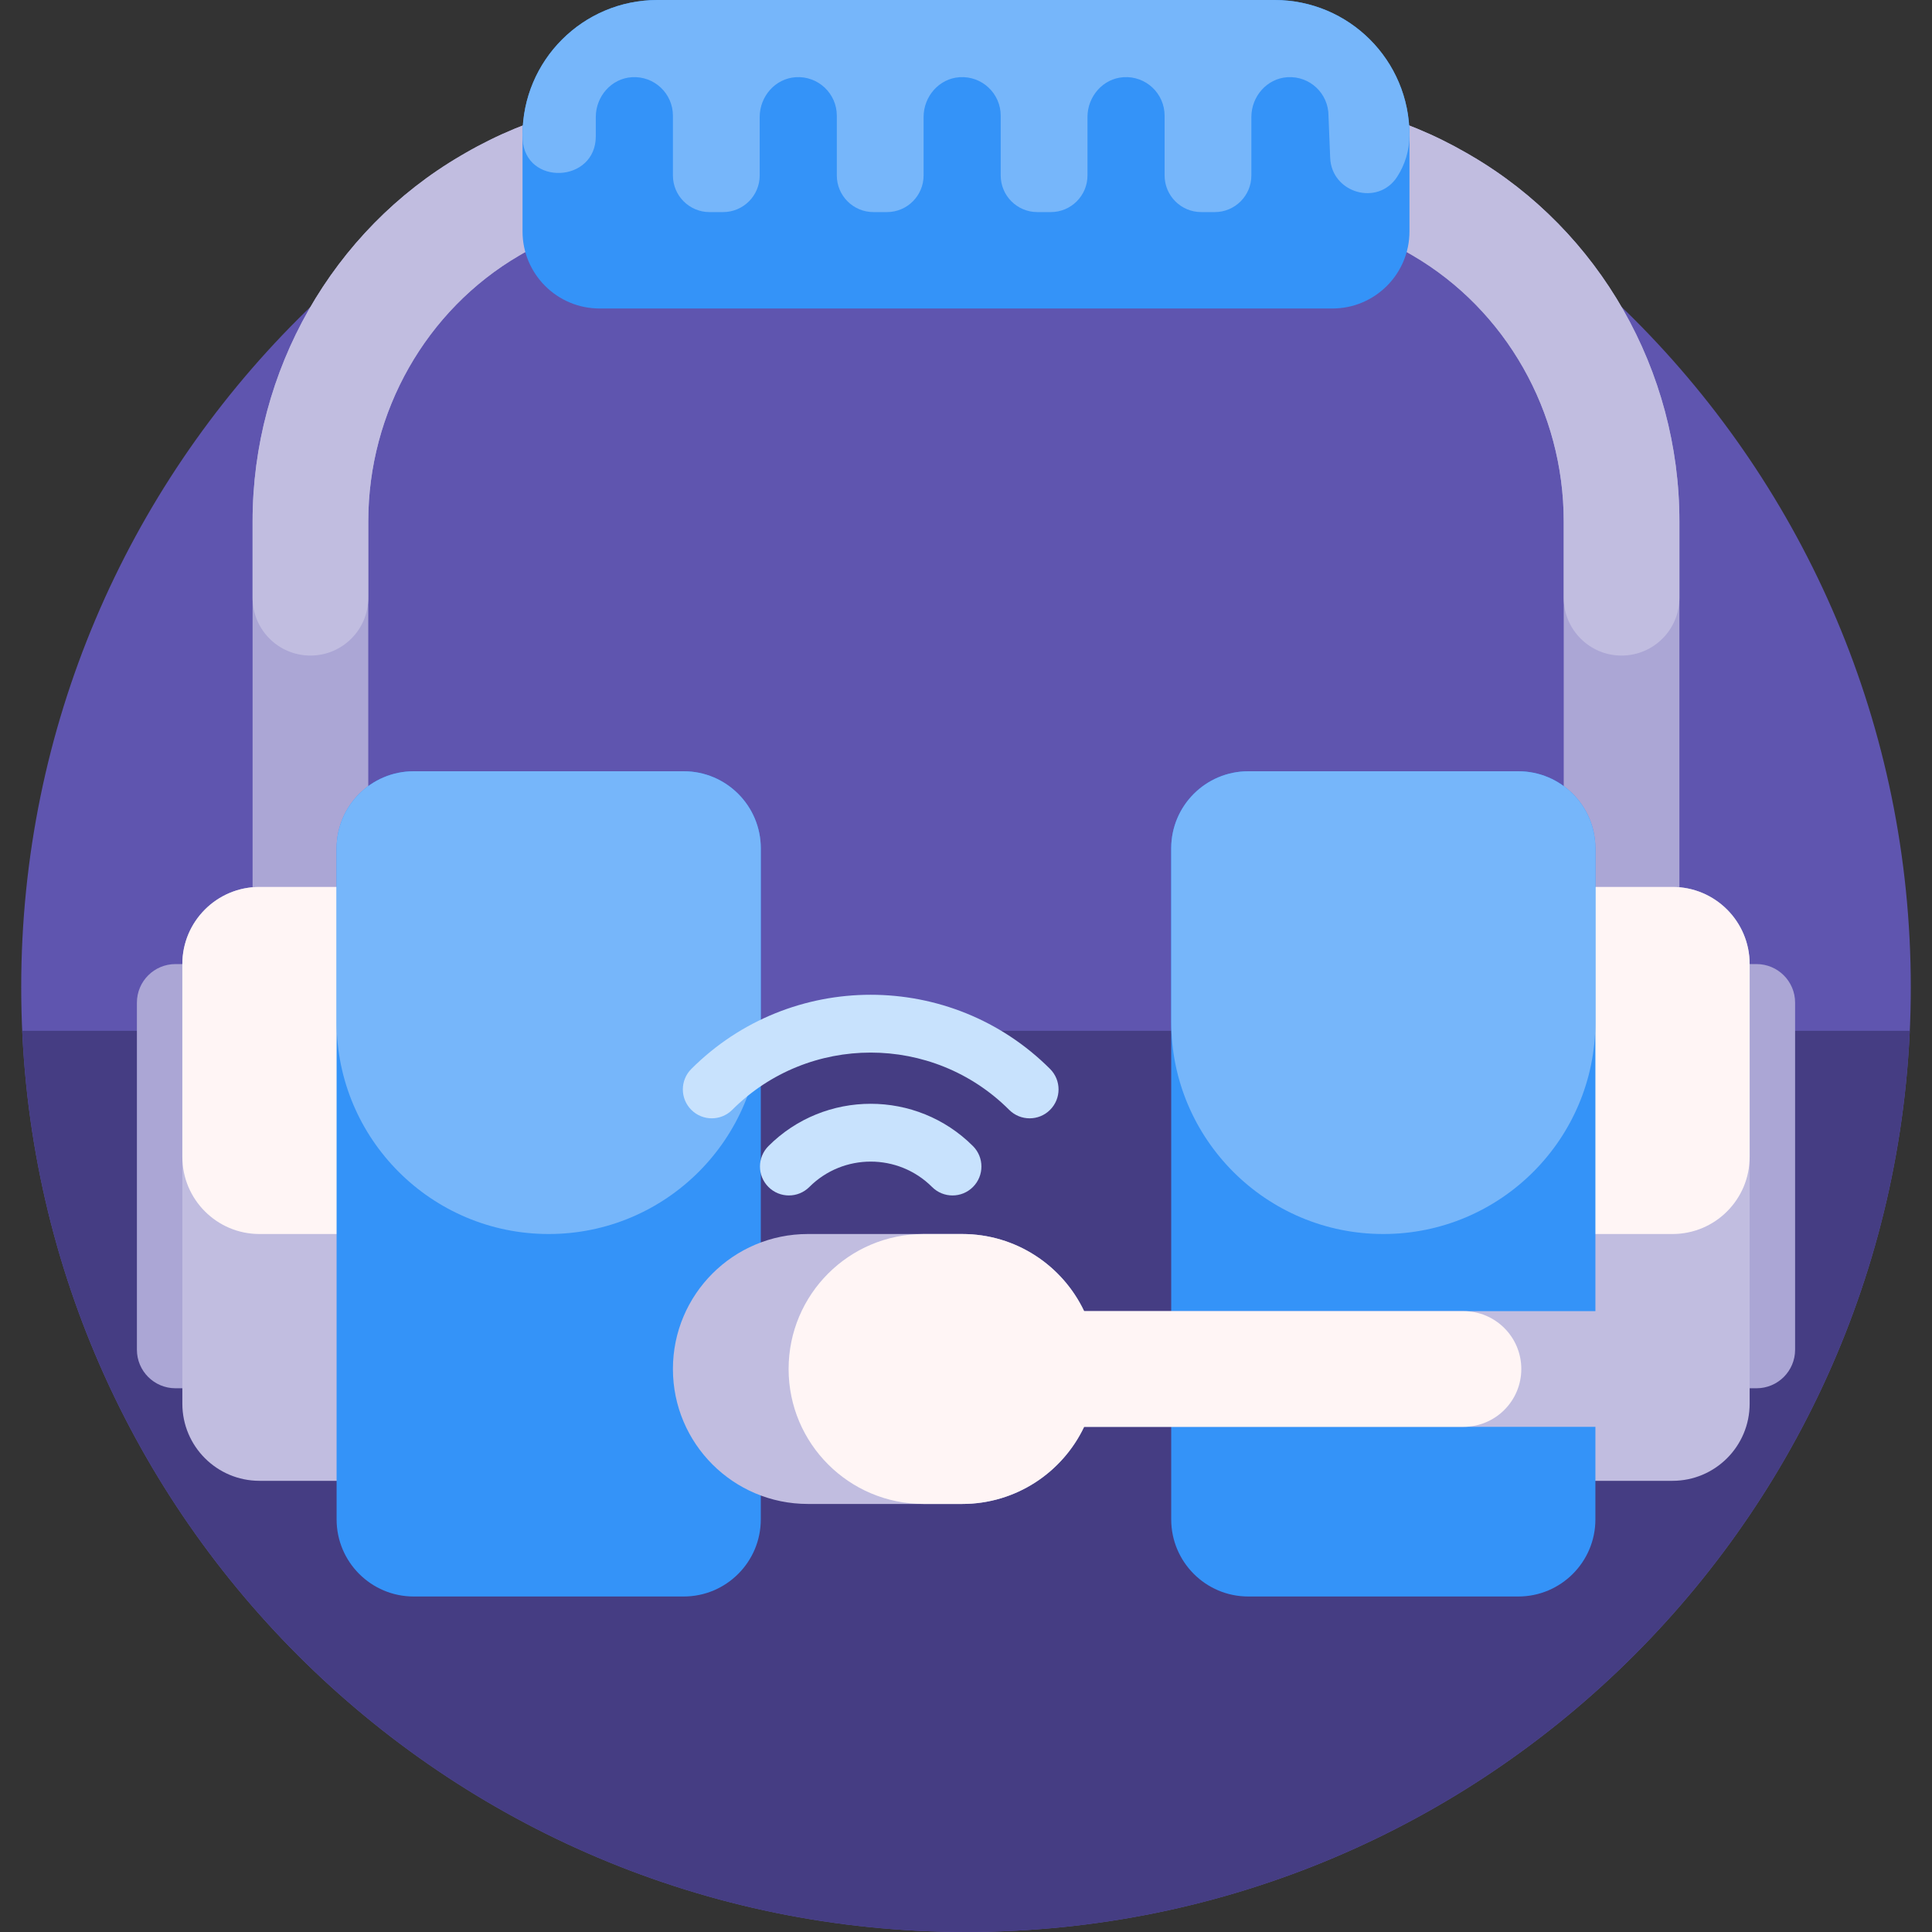 <svg id="Capa_1" enable-background="new 0 0 501 501" height="512" viewBox="0 0 501 501" width="512" xmlns="http://www.w3.org/2000/svg"><rect x="0" y="0" width="501" height="501" fill="#333333" stroke="none"/><g><path d="m495.5 256c0 135.31-109.69 245-245 245s-245-109.69-245-245 109.69-245 245-245 245 109.69 245 245z" fill="#5f55af"/><path d="m495.243 267.306c-5.907 130.062-113.223 233.694-244.743 233.694s-238.836-103.632-244.743-233.694z" fill="#453d83"/><path d="m435.5 135.183v154.817c0 8.284-6.716 15-15 15s-15-6.716-15-15v-154.817c0-28.401-14.999-54.809-39.143-68.917l-1.086-.63c-12.056-6.958-25.866-10.636-39.933-10.636h-149.676c-14.067 0-27.877 3.678-39.937 10.637l-1.074.624c-24.152 14.113-39.151 40.52-39.151 68.922v154.817c0 8.284-6.716 15-15 15s-15-6.716-15-15v-154.817c0-39.021 20.694-75.354 54.008-94.819l1.208-.701c16.628-9.597 35.623-14.663 54.946-14.663h149.676c19.324 0 38.318 5.066 54.93 14.652l1.233.716c33.305 19.461 53.999 55.793 53.999 94.815z" fill="#aba6d5"/><path d="m435.5 135.183v19.817c0 8.284-6.716 15-15 15s-15-6.716-15-15v-19.817c0-28.401-14.999-54.809-39.143-68.917l-1.086-.63c-12.056-6.958-25.866-10.636-39.933-10.636h-149.676c-14.067 0-27.877 3.678-39.937 10.637l-1.074.624c-24.152 14.113-39.151 40.52-39.151 68.922v19.817c0 8.284-6.716 15-15 15s-15-6.716-15-15v-19.817c0-39.021 20.694-75.354 54.008-94.819l1.208-.701c16.628-9.597 35.623-14.663 54.946-14.663h149.676c19.324 0 38.318 5.066 54.93 14.652l1.233.716c33.305 19.461 53.999 55.793 53.999 94.815z" fill="#c1bde0"/><path d="m85.5 260v90c0 5.523-4.477 10-10 10h-30c-5.523 0-10-4.477-10-10v-90c0-5.523 4.477-10 10-10h30c5.523 0 10 4.477 10 10zm370-10h-30c-5.523 0-10 4.477-10 10v90c0 5.523 4.477 10 10 10h30c5.523 0 10-4.477 10-10v-90c0-5.523-4.477-10-10-10z" fill="#aba6d5"/><path d="m137.286 384h-70c-11.046 0-20-8.954-20-20v-114c0-11.046 8.954-20 20-20h70c11.046 0 20 8.954 20 20v114c0 11.046-8.954 20-20 20zm206.428-134v114c0 11.046 8.954 20 20 20h70c11.046 0 20-8.954 20-20v-114c0-11.046-8.954-20-20-20h-70c-11.046 0-20 8.954-20 20z" fill="#c1bde0"/><path d="m157.286 250v50c0 11.046-8.954 20-20 20h-70c-11.046 0-20-8.954-20-20v-50c0-11.046 8.954-20 20-20h70c11.046 0 20 8.954 20 20zm276.428-20h-70c-11.046 0-20 8.954-20 20v50c0 11.046 8.954 20 20 20h70c11.046 0 20-8.954 20-20v-50c0-11.046-8.954-20-20-20z" fill="#fff5f5"/><path d="m135.5 60v-25c0-19.33 15.67-35 35-35h160c19.33 0 35 15.67 35 35v25c0 11.046-8.954 20-20 20h-190c-11.046 0-20-8.954-20-20zm41.786 140h-70c-11.046 0-20 8.954-20 20v174c0 11.046 8.954 20 20 20h70c11.046 0 20-8.954 20-20v-174c0-11.046-8.954-20-20-20zm216.428 0h-70c-11.046 0-20 8.954-20 20v174c0 11.046 8.954 20 20 20h70c11.046 0 20-8.954 20-20v-174c0-11.046-8.954-20-20-20z" fill="#3493f8"/><path d="m197.286 220v45c0 30.376-24.624 55-55 55-30.375 0-55-24.624-55-55v-45c0-11.046 8.954-20 20-20h70c11.046 0 20 8.954 20 20zm196.428-20h-70c-11.046 0-20 8.954-20 20v45c0 30.376 24.625 55 55 55 30.375 0 55-24.624 55-55v-45c0-11.046-8.954-20-20-20zm-82.213-145h3.499c5.247 0 9.501-4.254 9.501-9.501v-15.157c0-5.326 4.02-9.977 9.334-10.321 5.824-.376 10.665 4.236 10.665 9.979l.436 10.907c.367 9.168 12.385 12.645 17.369 4.941 2.021-3.125 3.195-6.85 3.195-10.848 0-19.33-15.67-35-35-35h-160c-19.33 0-35 15.67-35 35 0 .383.011.762.032 1.14.681 12.127 18.968 11.348 18.968-.798v-4.999c0-5.326 4.019-9.977 9.334-10.321 5.824-.377 10.666 4.235 10.666 9.978v15.499c0 5.247 4.254 9.501 9.501 9.501h3.499c5.247 0 9.501-4.254 9.501-9.501v-15.156c0-5.326 4.019-9.977 9.334-10.321 5.823-.377 10.665 4.235 10.665 9.978v15.499c0 5.247 4.254 9.501 9.501 9.501h3.499c5.247 0 9.501-4.254 9.501-9.501v-15.156c0-5.326 4.019-9.977 9.334-10.321 5.823-.377 10.665 4.235 10.665 9.978v15.499c0 5.247 4.254 9.501 9.501 9.501h3.499c5.247 0 9.501-4.254 9.501-9.501v-15.156c0-5.326 4.019-9.977 9.334-10.321 5.823-.377 10.665 4.235 10.665 9.978v15.499c0 5.247 4.254 9.501 9.501 9.501z" fill="#76b6fa"/><path d="m252.303 297.197c2.929 2.929 2.929 7.678 0 10.606-1.464 1.465-3.384 2.197-5.303 2.197s-3.839-.732-5.303-2.197c-8.773-8.773-23.048-8.772-31.82 0-2.929 2.929-7.678 2.929-10.606 0-2.929-2.929-2.929-7.678 0-10.606 14.62-14.622 38.411-14.621 53.032 0zm20-20c-25.649-25.649-67.383-25.649-93.033 0-2.929 2.929-2.929 7.678 0 10.606 2.929 2.929 7.678 2.929 10.606 0 19.8-19.801 52.018-19.802 71.82 0 1.465 1.465 3.384 2.197 5.304 2.197s3.839-.732 5.303-2.197c2.929-2.928 2.929-7.678 0-10.606z" fill="#c8e2fd"/><path d="m434.5 355c0 8.284-6.716 15-15 15h-138.369c-5.617 11.825-17.669 20-31.631 20h-40c-19.33 0-35-15.67-35-35 0-19.33 15.67-35 35-35h40c13.962 0 26.014 8.175 31.631 20h138.369c8.284 0 15 6.716 15 15z" fill="#c1bde0"/><path d="m394.5 355c0 8.284-6.716 15-15 15h-98.369c-5.617 11.824-17.669 20-31.631 20h-10c-19.33 0-35-15.67-35-35 0-19.33 15.67-35 35-35h10c13.962 0 26.014 8.175 31.631 20h98.369c8.284 0 15 6.716 15 15z" fill="#fff5f5"/></g></svg>